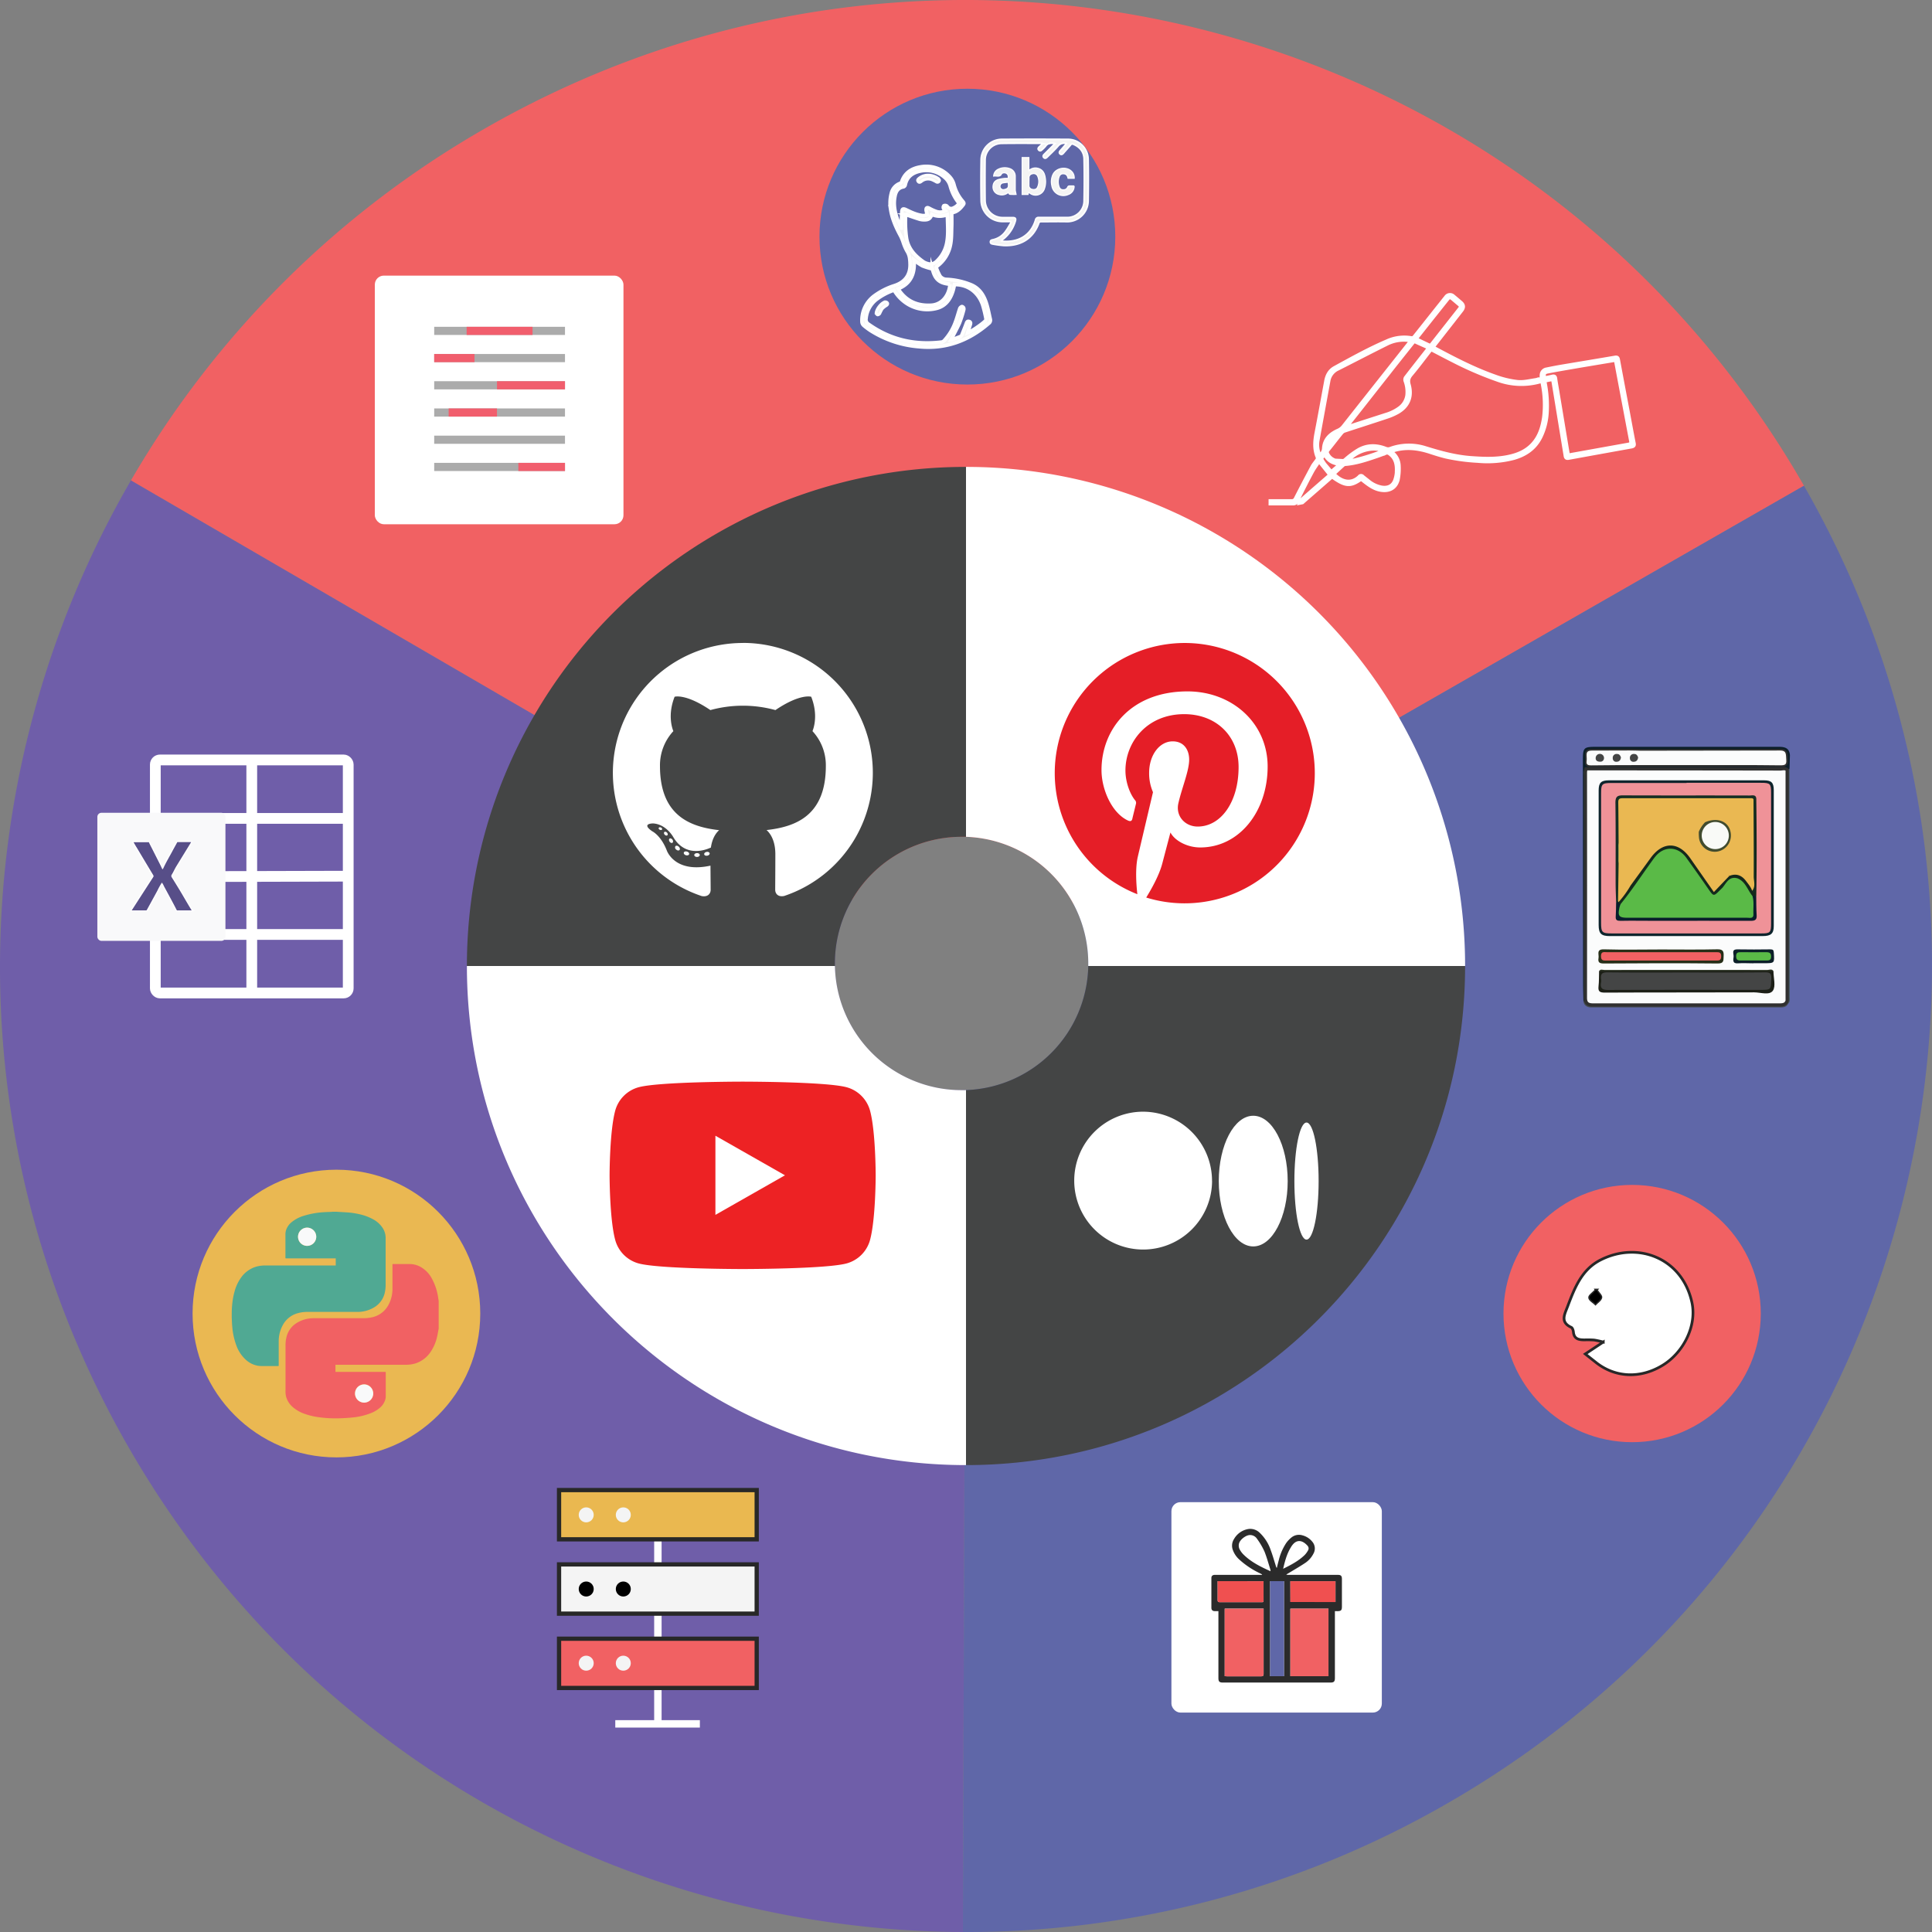 <svg id="Layer_1" data-name="Layer 1" xmlns="http://www.w3.org/2000/svg" viewBox="0 0 1080 1080"><rect x="0" y="0" width="1080" height="1080" fill="#808080" stroke="none"/><defs><style>.cls-1{fill:#6f5ea9;}.cls-2,.cls-20,.cls-21,.cls-8{fill:none;}.cls-14,.cls-15,.cls-16,.cls-17,.cls-18,.cls-2,.cls-4,.cls-8{stroke:#fff;}.cls-10,.cls-11,.cls-14,.cls-15,.cls-16,.cls-17,.cls-18,.cls-2,.cls-20,.cls-21,.cls-22,.cls-28,.cls-34,.cls-4,.cls-8,.cls-9{stroke-miterlimit:10;}.cls-2{stroke-width:6.01px;}.cls-3{fill:#f9f9fa;}.cls-4{fill:#574e88;stroke-width:0.64px;}.cls-5{fill:#eab852;}.cls-11,.cls-6{fill:#f16163;}.cls-7{fill:#50a993;}.cls-8{stroke-width:4.15px;}.cls-9{fill:#eab850;}.cls-10,.cls-11,.cls-22,.cls-9{stroke:#282828;}.cls-10,.cls-11,.cls-9{stroke-width:2.38px;}.cls-10,.cls-12,.cls-14,.cls-15,.cls-16,.cls-17{fill:#f4f4f4;}.cls-13{fill:#5f67a8;}.cls-14{stroke-width:2.03px;}.cls-15{stroke-width:0.89px;}.cls-16{stroke-width:1.51px;}.cls-17{stroke-width:0.59px;}.cls-18,.cls-19,.cls-22,.cls-44{fill:#fff;}.cls-18{stroke-width:1.92px;}.cls-20{stroke:#ababab;}.cls-20,.cls-21{stroke-width:4.56px;}.cls-21{stroke:#f15e6d;}.cls-22{stroke-width:1.51px;}.cls-23{fill:#2b2b2b;}.cls-24{fill:#f05050;}.cls-25{fill:#0b1e29;}.cls-26{fill:#454d54;}.cls-27{fill:#44585c;}.cls-28,.cls-34{fill:#fbfcfc;stroke:#303030;}.cls-28{stroke-width:1.83px;}.cls-29{fill:#0f252d;}.cls-30{fill:#1c1f16;}.cls-31{fill:#272e17;}.cls-32{fill:#0c1f28;}.cls-33{fill:#2d3425;}.cls-34{stroke-width:0.92px;}.cls-35{fill:#444545;}.cls-36{fill:#ef9298;}.cls-37{fill:#5aba47;}.cls-38{fill:#152f24;}.cls-39{fill:#14291c;}.cls-40{fill:#091e2c;}.cls-41{fill:#d5e07a;}.cls-42{fill:#424c2f;}.cls-43{fill:#f9faf7;}.cls-44{fill-rule:evenodd;}.cls-45{fill:#ed2224;}.cls-46{fill:#e51e27;}</style></defs><title>tools_and_resources</title><path class="cls-1" d="M539.78,609.37,539.11,819l-.84,261c-186.41-.77-367.35-98.16-466.71-271.53s-91.92-378.72,1.66-539.95L298.8,399.72,476.29,503a70.58,70.58,0,0,0-9.59,35.62c0,.48,0,.95,0,1.43a70.83,70.83,0,0,0,70.81,69.4C538.28,609.41,539,609.4,539.78,609.37Z"/><rect class="cls-2" x="86.83" y="424.81" width="107.83" height="130.27" rx="2.57"/><line class="cls-2" x1="194.66" y1="489.79" x2="86.83" y2="490.08"/><line class="cls-2" x1="194.66" y1="522.37" x2="86.83" y2="522.37"/><line class="cls-2" x1="140.74" y1="424.8" x2="140.74" y2="555.25"/><line class="cls-2" x1="194.66" y1="457.49" x2="86.83" y2="457.49"/><rect class="cls-3" x="54.42" y="454.35" width="71.6" height="71.6" rx="2.29"/><path class="cls-4" d="M83.41,470.48c.57,1.28,1.24,2.5,1.87,3.75l4.59,9.07c.34.68.64,1.38,1,2.11a2.45,2.45,0,0,0,.16-.24c1.5-3.31,3.39-6.4,5.09-9.6.85-1.59,1.74-3.16,2.59-4.74a.63.63,0,0,1,.62-.42c2.59,0,5.17,0,7.76,0a.25.25,0,0,1,.26.1c-.11.19-.22.41-.35.62l-5.47,8.91-2.73,4.45c-.91,1.49-1.57,3.12-2.52,4.6a1,1,0,0,0,0,1.17c1.13,1.79,2.24,3.59,3.35,5.4,2.68,4.33,5.13,8.78,7.81,13.11.08.12.14.25.22.4a.89.89,0,0,1-.52.07c-2.63,0-5.26,0-7.89,0a.77.77,0,0,1-.83-.49c-2.3-4.53-4.79-9-7.17-13.44a5.3,5.3,0,0,0-.75-1.37,43.27,43.27,0,0,0-2.28,4.18c-1.92,3.53-3.87,7.06-5.79,10.59a.84.84,0,0,1-.87.53c-2.61,0-5.22,0-7.82,0h-.56c-.07-.26.11-.38.2-.53l4.27-6.63,7.7-11.92a.59.59,0,0,0,.07-.73Q80.77,481.7,76.18,474c0-.07-.1-.13-.15-.2-.49-.84-1-1.68-1.46-2.52-.14-.23-.27-.47-.4-.69.1-.17.24-.12.36-.12h8.38A1.21,1.21,0,0,1,83.41,470.48Z"/><circle class="cls-5" cx="188.06" cy="734.28" r="80.41"/><path class="cls-6" d="M245,725.85a31.82,31.82,0,0,0-3.8-11.52,16,16,0,0,0-6.18-6.16,12.4,12.4,0,0,0-6.08-1.56c-3.06,0-6.12,0-9.18,0-.37,0-.37,0-.37.38,0,4.48,0,9,0,13.44a18.71,18.71,0,0,1-2.35,9.22,13.56,13.56,0,0,1-9.31,6.77,21.45,21.45,0,0,1-4.73.47c-9.22,0-18.43,0-27.65,0a17.86,17.86,0,0,0-9.2,2.49,12.7,12.7,0,0,0-6.09,8.45,19,19,0,0,0-.45,4.39q0,12.53,0,25a13.06,13.06,0,0,0,.26,3.3,11.77,11.77,0,0,0,3.65,5.92,20,20,0,0,0,6.7,3.88,38.61,38.61,0,0,0,7,1.77,69.25,69.25,0,0,0,13.42.72c2.06-.08,4.11-.2,6.16-.41a37.83,37.83,0,0,0,10.33-2.37,17.41,17.41,0,0,0,5.31-3.15,9.37,9.37,0,0,0,3-4.78,5.81,5.81,0,0,0,.19-2c0-.13,0-.26,0-.39q0-6.19,0-12.4c0-.41,0-.41-.42-.41H187.52v-4h.3q19.43,0,38.86,0a17.46,17.46,0,0,0,6-.89,16.14,16.14,0,0,0,7.93-6.14,24.47,24.47,0,0,0,3.69-8.45c.36-1.47.58-3,.87-4.45a1.27,1.27,0,0,1,.06-.18V727.33C245.16,726.84,245.08,726.35,245,725.85Zm-41.46,48a5.08,5.08,0,1,1-5.09,5.08A5.1,5.1,0,0,1,203.55,773.87Z"/><path class="cls-7" d="M213.93,686.47a14.71,14.71,0,0,0-5.48-4.94,28.75,28.75,0,0,0-7.79-2.83,41.61,41.61,0,0,0-5.78-.9c-2-.15-3.92-.24-5.88-.36l-.59-.05h-2.6a3.44,3.44,0,0,1-.45.05c-1.51.07-3,.08-4.54.2a46.71,46.71,0,0,0-11,2,19.42,19.42,0,0,0-6.69,3.47,9.64,9.64,0,0,0-3.37,5.06,8.4,8.4,0,0,0-.2,2.18c0,1.39,0,2.79,0,4.18,0,2.82,0,5.65,0,8.47,0,.43,0,.43.43.43h27.69v4l-.37,0q-19.4,0-38.78,0a17.74,17.74,0,0,0-5.48.69,16,16,0,0,0-8.19,5.91,24.21,24.21,0,0,0-3.76,8,38,38,0,0,0-1.15,5.79,53.52,53.52,0,0,0-.4,5.51,5.87,5.87,0,0,1,0,.59v2.43c0,.12,0,.24,0,.36.08,1.56.11,3.12.26,4.67a39.23,39.23,0,0,0,2.53,11.31A19.92,19.92,0,0,0,137.3,760a13.37,13.37,0,0,0,6.8,3.45,12.85,12.85,0,0,0,2.24.17c3,0,5.93,0,8.9,0h.31c.17,0,.26-.06.25-.25a2.09,2.09,0,0,1,0-.25c0-4.45,0-8.91,0-13.36a18.78,18.78,0,0,1,2.08-8.63,13.49,13.49,0,0,1,8.9-7.13,18.7,18.7,0,0,1,4.82-.63c9.42,0,18.83,0,28.24,0a18,18,0,0,0,9.09-2.42,12.74,12.74,0,0,0,6.23-8.63,20,20,0,0,0,.41-4.36q0-12.08,0-24.15c0-.48,0-1,0-1.44A10.25,10.25,0,0,0,213.93,686.47Zm-42.24,10a5.09,5.09,0,1,1,5.09-5.08A5.07,5.07,0,0,1,171.69,696.44Z"/><path class="cls-3" d="M198.46,779a5.09,5.09,0,1,1,5.09,5.08A5.1,5.1,0,0,1,198.46,779Z"/><path class="cls-3" d="M171.69,696.44a5.09,5.09,0,1,1,5.09-5.08A5.07,5.07,0,0,1,171.69,696.44Z"/><line class="cls-8" x1="367.76" y1="841.64" x2="367.76" y2="963.65"/><line class="cls-8" x1="343.95" y1="963.65" x2="391.23" y2="963.65"/><rect class="cls-9" x="312.51" y="832.96" width="110.49" height="27.53"/><rect class="cls-10" x="312.51" y="874.51" width="110.49" height="27.53"/><rect class="cls-11" x="312.51" y="916.05" width="110.49" height="27.53"/><circle class="cls-12" cx="327.7" cy="846.82" r="4.19"/><circle class="cls-12" cx="348.43" cy="846.82" r="4.19"/><circle cx="327.7" cy="888.27" r="4.19"/><circle cx="348.43" cy="888.27" r="4.19"/><circle class="cls-12" cx="327.7" cy="929.73" r="4.19"/><circle class="cls-12" cx="348.43" cy="929.73" r="4.19"/><path class="cls-6" d="M1008.44,271.54,782.09,401.26,600.19,505.52A70.83,70.83,0,0,0,540,467.78c-.82,0-1.64,0-2.47,0A70.82,70.82,0,0,0,476.29,503L298.8,399.72,73.22,268.52A537.42,537.42,0,0,1,271.53,71.57C530.24-76.7,860.17,12.83,1008.44,271.54Z"/><circle class="cls-13" cx="540.77" cy="132.28" r="82.68"/><path class="cls-14" d="M532,118.9c0,2.62.08,5.12,0,7.62-.14,3.48,0,7-.71,10.4a19.32,19.32,0,0,1-7.5,11.9c-.22.16-.49.58-.42.75a28,28,0,0,0,2.12,4.77,4.69,4.69,0,0,0,3.8,1.86,40.54,40.54,0,0,1,13.93,3.16c4.35,2,6.66,5.62,8.08,9.87,1,3,1.54,6.16,2.27,9.25a2.12,2.12,0,0,1-.84,2.25c-11.23,9.76-24.08,14.54-39.07,13.06A59.13,59.13,0,0,1,487,185a37.05,37.05,0,0,1-4.23-3.14,2.89,2.89,0,0,1-.9-1.9A17,17,0,0,1,489,165.2a39,39,0,0,1,11.2-5.58c5.9-2,8.85-6.21,8.53-12.43,0-.82-.08-1.65-.18-2.46a10,10,0,0,0-1.58-4.47,27.81,27.81,0,0,1-2.12-5,28.58,28.58,0,0,0-1.21-3c-2.57-4.72-4.84-9.55-5.7-14.91a21.39,21.39,0,0,1,.33-9.25,7.71,7.71,0,0,1,5-5.62,1.26,1.26,0,0,0,.73-.7c1.69-5.18,5.59-7.66,10.64-8.47a17.58,17.58,0,0,1,16.06,5.34,10.44,10.44,0,0,1,2.65,4.87,22.86,22.86,0,0,0,4.68,8.87c1,1.17,1,1.4,0,2.59C536.45,117,534.6,118.6,532,118.9Zm-.49,71.27c1.71-.64,3.59-1.32,5.45-2.07a1.6,1.6,0,0,0,.71-.82c.86-2.11,1.7-4.22,2.5-6.35.28-.76.55-1.5,1.52-1.22s.94.94.7,1.72c-.49,1.55-1,3.1-1.45,4.67,2.24-.87,8.7-5.28,10.06-6.93a1.34,1.34,0,0,0,.19-1,71.93,71.93,0,0,0-1.87-7.73c-2.53-7.3-8.45-11.48-15.75-11.36-.3,1.22-.52,2.48-.91,3.68-1.54,4.87-4.4,8.62-9.61,9.73a21,21,0,0,1-17.64-3.9,21.8,21.8,0,0,1-5.61-6.42,34.58,34.58,0,0,0-10,5.32A15.17,15.17,0,0,0,484.12,178a3,3,0,0,0,1.36,3.22c12.34,8.77,26.06,11.84,41,10a2.47,2.47,0,0,0,1.3-.75A30.34,30.34,0,0,0,534,180.29c1-2.57,1.67-5.27,2.56-7.88a2.06,2.06,0,0,1,1.1-1c.24-.09.85.34,1,.66a2,2,0,0,1,0,1.31,66.6,66.6,0,0,1-2.34,7.25C534.85,183.85,533.11,187,531.49,190.17Zm-27.74-62.66c.13-3.19.22-6,.37-8.87.09-1.9.69-2.2,2.42-1.35,3,1.48,6.1,2.9,9.5,3.27a7.92,7.92,0,0,0,2.33-.47,17.61,17.61,0,0,1-.54-2,2.55,2.55,0,0,1,0-1.6c.43-.63,1.07-.31,1.69,0a24.73,24.73,0,0,0,3.86,1.75,6.32,6.32,0,0,0,5.14-.43,6,6,0,0,1-1.14-1.42,1.5,1.5,0,0,1,.23-1.36,1.75,1.75,0,0,1,1.39,0c.35.12.58.57.89.84a2.55,2.55,0,0,0,2.6.61,7.66,7.66,0,0,0,3.66-2.82,25.29,25.29,0,0,1-4.88-9.37A9.62,9.62,0,0,0,528,99.1a15.4,15.4,0,0,0-13-3.58c-4.52.8-8,3-9,7.89a1.44,1.44,0,0,1-.91,1c-3,.5-4.29,2.53-4.8,5.23C499,115.92,501,121.63,503.75,127.51Zm2.56-7.57a3.68,3.68,0,0,0-.11.59,63.43,63.43,0,0,0,.51,12.54c1,6.08,4.81,10,9.57,13.36a7.7,7.7,0,0,0,1.94.86,4.9,4.9,0,0,0,5.29-1.15,18.84,18.84,0,0,0,5.58-9.68c1-4.49.69-9.09.57-13.65,0-.92-.11-1.83-.17-2.86a10.55,10.55,0,0,1-8.6-.1c-.82,2.25-1.81,3-4.07,3a9.59,9.59,0,0,1-2.78-.33C511.48,121.73,509,120.82,506.31,119.94Zm24.77,38.94c-2.52-.28-4.92-.72-6.82-2.45s-2.53-4.17-3.13-6.14a37.75,37.75,0,0,1-5.54-1.72,37.2,37.2,0,0,1-4.7-3.24c.67,7.35-1.58,13.15-8.87,16.11.22.36.31.53.42.68,4.42,6.42,10.59,9,18.27,8.51C526.5,170.22,530.55,165.31,531.08,158.88Z"/><path class="cls-15" d="M564.93,123.85h-4.26A11.94,11.94,0,0,1,548.45,112c-.13-7.49-.12-15,0-22.48a11.6,11.6,0,0,1,11.82-11.62q18.27-.12,36.54,0a11.26,11.26,0,0,1,11.47,11.27c.14,7.75.12,15.51,0,23.26a11.72,11.72,0,0,1-11.84,11.49c-4.8-.11-9.6,0-14.39,0-.65,0-1.07.07-1.35.82-3.2,8.86-10.39,13-19.85,12.5a59.1,59.1,0,0,1-5.89-.81c-.68-.11-1.35-.36-1.32-1.25s.69-1,1.4-1.17a11.6,11.6,0,0,0,7.3-5c1.09-1.49,1.94-3.15,2.9-4.73Zm-5.57,10.89c9.72,1.21,16.95-3.1,19.54-11.86a1.58,1.58,0,0,1,1.78-1.29c5.29,0,10.57,0,15.85,0a9.36,9.36,0,0,0,9.48-9c.15-7.9.18-15.81,0-23.71-.1-3.92-2.32-6.7-6-8.23a1.14,1.14,0,0,0-1.53.39c-1.29,1.56-2.66,3-4,4.58-.55.63-1.18,1.06-1.9.41s-.32-1.33.22-1.94c1-1.06,1.88-2.14,2.81-3.22a7,7,0,0,0,.47-.64,4.38,4.38,0,0,0-4.73,1.55c-1.9,2.16-4,4.11-6.08,6.15-.55.54-1.17.77-1.77.17s-.4-1.22.15-1.76q1.92-1.91,3.82-3.82l2.26-2.28c-2.14-.32-4-.37-5.27,1.51a17.61,17.61,0,0,1-2,2c-.55.56-1.17.76-1.77.18s-.4-1.24.16-1.77,1.25-1.14,2.1-1.91a8.94,8.94,0,0,0-.9-.14c-7.46,0-14.91-.07-22.37.06a9.33,9.33,0,0,0-9,9.14q-.13,11.41,0,22.82a9.76,9.76,0,0,0,9.73,9.5c1.91,0,3.82,0,5.73,0,1.43,0,1.86.54,1.46,1.88a19,19,0,0,1-.87,2.43A19.94,19.94,0,0,1,559.36,134.74Z"/><path class="cls-16" d="M489.7,175.27c.06-2.54,3-6.14,5.13-6.57a1.54,1.54,0,0,1,1.28.58c.36.55.07,1.09-.51,1.5a11.29,11.29,0,0,0-2.43,1.93,23.67,23.67,0,0,0-1.31,2.56,1.7,1.7,0,0,1-1.26.79C490.22,176,489.88,175.44,489.7,175.27Z"/><path class="cls-16" d="M525.21,100.66a1.18,1.18,0,0,1-1.83,1.08,18.92,18.92,0,0,0-2.29-1.16,5.91,5.91,0,0,0-6,.88c-.66.52-1.34.84-1.93,0s0-1.37.61-1.87c3.41-2.65,7.79-2,10.87.25A2.83,2.83,0,0,1,525.21,100.66Z"/><path class="cls-17" d="M571.38,88.07h3.77v7.28a5.3,5.3,0,0,1,4.94-1.3c2.8.68,3.86,2.79,4.22,5.35a12,12,0,0,1-.47,6.1,5.17,5.17,0,0,1-8.49,2.17,2.79,2.79,0,0,0-.34-.2l-.32,1.24h-3.31Zm3.8,13.37v2a2.13,2.13,0,0,0,1.61,2.35c1.33.4,2.63.08,3.14-1a7.5,7.5,0,0,0,0-6.6,2.49,2.49,0,0,0-3-1,2.11,2.11,0,0,0-1.7,2.39Z"/><path class="cls-17" d="M555.46,98.44a4.4,4.4,0,0,1,2.63-3.86,8.12,8.12,0,0,1,6.23-.38,4.48,4.48,0,0,1,3.22,4.4c0,1.5,0,3,0,4.5,0,.94,0,1.88,0,2.81s.29,1.76.46,2.77a32.86,32.86,0,0,1-3.44-.05c-.33,0-.6-.59-1-1a5.4,5.4,0,0,1-5.11,1.09,4.23,4.23,0,0,1-3.34-3.77c-.12-2.28.78-3.85,2.87-4.55a18.73,18.73,0,0,1,3.51-.65,17.61,17.61,0,0,1,2.06,0c.16-1.11.11-2.07-.77-2.72a2.43,2.43,0,0,0-2.56-.15c-.11,0-.24.1-.28.19C559,99.26,557.11,98.11,555.46,98.44Zm8.11,3.47a23.47,23.47,0,0,0-3.1.37,2,2,0,0,0-1.39,2.46,1.89,1.89,0,0,0,2.34,1.22C563.56,105.47,564,104.81,563.57,101.91Z"/><path class="cls-17" d="M600.49,99.67h-3.43c-.08-.28-.17-.6-.28-.9a2.31,2.31,0,0,0-2.21-1.61,2.23,2.23,0,0,0-2.39,1.33,8.22,8.22,0,0,0,0,6.24,2.24,2.24,0,0,0,2.38,1.34,2.38,2.38,0,0,0,2.29-1.51,1.08,1.08,0,0,1,.71-.62c1-.07,1.93,0,2.89,0a4.87,4.87,0,0,1-3.38,4.83,6.52,6.52,0,0,1-9.1-5,9.54,9.54,0,0,1,.75-6.45c2-3.7,7.72-4.42,10.51-1.32A5,5,0,0,1,600.49,99.67Z"/><path class="cls-18" d="M913.42,247.81c-1.12-5.68-2.15-11.38-3.22-17.07-1.86-9.9-3.75-19.8-5.58-29.71-.22-1.16-.67-1.45-1.84-1.25-10.06,1.72-20.13,3.37-30.2,5.07-2.7.46-5.4,1-8.08,1.54a3.36,3.36,0,0,0-2.82,3c-.11.75.11,1.74-.29,2.19s-1.42.41-2.17.58a6.45,6.45,0,0,1-.63.16c-3.42.48-6.79,1.42-10.32,1.06a54.42,54.42,0,0,1-12.6-3.05c-11.78-4.15-22.82-9.9-33.79-15.78a5.93,5.93,0,0,1-.76-.58l3.69-4.72q6.11-7.82,12.21-15.63c1.42-1.82,1.25-3.19-.51-4.68-1.34-1.13-2.67-2.28-4-3.37a2.78,2.78,0,0,0-4.29.47c-.93,1.12-1.82,2.27-2.73,3.42-5,6.25-9.91,12.52-14.9,18.75a1.84,1.84,0,0,1-1.42.71,23.28,23.28,0,0,0-13.85,1.73c-10.07,4.31-19.64,9.64-29.24,14.89-2.94,1.62-4.31,4.31-4.9,7.49-1.79,9.7-3.54,19.41-5.41,29.09-.89,4.64-1.21,9.18.74,13.65a1.57,1.57,0,0,1-.27,1.23c-.86,1.29-1.93,2.44-2.66,3.79q-4.75,8.83-9.31,17.77A2.24,2.24,0,0,1,721.9,280H710.1v1.57h12.59a2.46,2.46,0,0,0,2.56-1.59c2.65-5.39,5.35-10.75,8.17-16,1.12-2.12,2.59-4.06,3.94-6.13,2.13,2.68,4.07,5.1,6.19,7.74a2.66,2.66,0,0,0-.56.28c-5.31,4.62-10.62,9.23-15.89,13.89-.36.32-.41,1-.6,1.48.52-.1,1-.19,1.55-.3.11,0,.19-.17.29-.25l16.27-14.21c7.37,5.33,10.3,5.58,16.27,1.3l1.85,1.46c2.58,2,5.22,3.91,8.53,4.61,5.21,1.11,9.13-1,10.27-5.94a31.09,31.09,0,0,0,.48-7.9,9.71,9.71,0,0,0-4-7.24,2.77,2.77,0,0,1-.31-.36c.12-.1.17-.17.25-.2s.32-.11.48-.17c7.18-2.38,14.21-1.53,21.22.8,2.85.94,5.72,1.83,8.63,2.54a109.16,109.16,0,0,0,17.83,2.39,58.58,58.58,0,0,0,19.92-1.57c6.84-1.89,12.28-5.63,15.41-12.24a35.69,35.69,0,0,0,3.37-13.53,65.35,65.35,0,0,0-1.16-16.51c-.07-.34.19-1,.42-1.09,1.26-.34,2.55-.54,3.87-.79.15.69.27,1.14.35,1.6q3.38,20.57,6.74,41.14c.18,1.15.62,1.53,1.79,1.32q17.65-3.22,35.32-6.39C913.3,249.44,913.66,249,913.42,247.81ZM800.49,178.16,809,167.48c1.2-1.51,1.61-1.53,3.12-.26,1.18,1,2.35,2,3.55,3a1.46,1.46,0,0,1,.25,2.33q-7.85,10-15.71,20A1.3,1.3,0,0,1,799,193c-2.45-1.12-4.86-2.31-7.45-3.56ZM789.65,191.8a1.38,1.38,0,0,1,1.94-.56c2.29,1.06,4.6,2.06,7,3.14a8.73,8.73,0,0,1-.54.92c-4.13,5.26-8.28,10.51-12.35,15.81a2.35,2.35,0,0,0-.16,1.85,17.73,17.73,0,0,1,1,8.07,10.66,10.66,0,0,1-4.23,7,24.85,24.85,0,0,1-7.83,3.8l-21,6.77-.58.17-.15-.24c2.47-3.12,4.95-6.24,7.41-9.37,5.39-6.84,10.75-13.69,16.15-20.51C780.72,203,785.21,197.42,789.65,191.8Zm-53,54.53c2-11.14,4.06-22.26,6.09-33.4a8.94,8.94,0,0,1,5.09-6.68c9.14-4.62,18.23-9.36,27.41-13.92a21.05,21.05,0,0,1,11.62-2.18c.53,0,1.06.18,1.86.33l-7.29,9.23q-15.3,19.32-30.57,38.66a7.27,7.27,0,0,1-2.88,2.22c-4.34,1.94-7.67,4.92-8,10-.11,1.83-1,2.85-2.11,4.14A13.78,13.78,0,0,1,736.65,246.33ZM747.18,243l-5.39,6.85C742.27,246.55,744.35,244.47,747.18,243Zm-3,20.74c-1-1.2-2.32-2.74-3.62-4.3-.22-.26-.38-.56-.58-.84-1.6-2.28-1.58-2.44.66-4.43,1.61,3.41,4.53,4.86,8.43,5.37Zm36.54-.38a17.79,17.79,0,0,1-.89,4.9c-1.15,3.34-3.84,4.72-7.44,4.15a16.31,16.31,0,0,1-7.56-3.63c-1-.8-2-1.56-3-2.38a1.24,1.24,0,0,0-2,.06c-4.29,4.15-9.65,3.28-14.24-1.57,1.82-1.68,3.57-3.32,5.35-4.92a1.83,1.83,0,0,1,1-.43c6-.47,11.73-2.36,17.41-4.31,1.74-.6,3.48-1.22,5.19-1.91a2,2,0,0,1,2.13.28C780.07,256,780.84,259.52,780.68,263.35Zm-27.06-5.64c4.12-5.62,13.75-8.45,19.6-5.76C770.78,253.42,756.9,257.88,753.62,257.71ZM863,233.32c-.86,5.77-2.57,11.23-6.82,15.51-3.89,3.9-8.83,5.67-14.1,6.64-6.6,1.22-13.24.91-19.89.43-8.8-.65-17.2-3-25.57-5.59a30.44,30.44,0,0,0-19.48.48,3.47,3.47,0,0,1-2.59-.09c-5.43-2.09-10.78-2-15.8,1.15a50.19,50.19,0,0,0-6.49,4.84,4.33,4.33,0,0,1-4.05,1.16c-2.58-.5-4.7-1.57-6-4a1.82,1.82,0,0,1,.19-2.31c2.58-3.15,5-6.4,7.61-9.57a3.67,3.67,0,0,1,1.65-1.11c7.86-2.59,15.75-5.09,23.6-7.72a34.18,34.18,0,0,0,6.23-2.72c5.76-3.36,8-8.75,6.14-15.39-.71-2.49-.13-4,1.38-5.76,3.47-4.15,6.71-8.47,10-12.72l1-1.2c4.23,2.2,8.32,4.37,12.45,6.45A195.72,195.72,0,0,0,838,212.72a38.49,38.49,0,0,0,22.41.77c1.57-.4,1.58-.38,1.86,1.26A58.48,58.48,0,0,1,863,233.32Zm47.33,15.09c-11.14,2-22.27,4-33.64,6.05-.15-.82-.31-1.59-.44-2.36q-2.82-17-5.65-34c-.36-2.16-.76-4.3-1.06-6.47-.16-1.19-.69-1.52-1.83-1.23-1.36.35-2.75.59-4.19.9-.74-2.1-.36-3.07,1.54-3.44,5.05-1,10.11-1.86,15.18-2.73,7.06-1.21,14.12-2.37,21.18-3.55,1.66-.28,1.72-.25,2,1.35q4.1,21.81,8.23,43.6C911.87,247.8,911.58,248.18,910.29,248.41Z"/><rect class="cls-19" x="209.53" y="154.07" width="138.99" height="138.99" rx="5.03"/><line class="cls-20" x1="242.72" y1="184.96" x2="315.83" y2="184.96"/><line class="cls-20" x1="242.72" y1="200.17" x2="315.83" y2="200.17"/><line class="cls-21" x1="242.72" y1="200.17" x2="265.25" y2="200.17"/><line class="cls-20" x1="242.72" y1="215.38" x2="315.83" y2="215.38"/><line class="cls-20" x1="242.72" y1="230.6" x2="315.83" y2="230.6"/><line class="cls-20" x1="242.72" y1="245.81" x2="315.83" y2="245.81"/><line class="cls-20" x1="242.72" y1="261.02" x2="315.83" y2="261.02"/><line class="cls-21" x1="297.7" y1="184.96" x2="260.85" y2="184.96"/><line class="cls-21" x1="277.82" y1="215.38" x2="315.83" y2="215.38"/><line class="cls-21" x1="250.8" y1="230.6" x2="277.82" y2="230.6"/><line class="cls-21" x1="289.76" y1="261.02" x2="315.83" y2="261.02"/><path class="cls-13" d="M808.46,1008.45A537.5,537.5,0,0,1,538.27,1080l.84-261,.67-209.62H540A70.84,70.84,0,0,0,608.35,540c0-.48,0-1,0-1.43a70.51,70.51,0,0,0-8.18-33.06l181.9-104.26,226.35-129.72C1156.71,530.26,1067.17,860.18,808.46,1008.45Z"/><circle class="cls-6" cx="912.37" cy="734.28" r="71.91"/><path d="M886.17,756.88c2.24,1.78,3.92,3.09,5.58,4.44,10.82,8.83,25.1,9.65,37.79,1.84,11.41-7,19.1-21.87,16.26-35-5.38-24.9-30.26-34.42-51.11-23.79-10.64,5.42-14.53,15.83-18.44,26.11-1.63,4.29-4.22,8.66,2.11,11.56.66.31,1.1,1.68,1.19,2.61.39,4,3.19,4.38,6.3,4.38a52.17,52.17,0,0,1,5.31.09,49.89,49.89,0,0,1,5.08,1.12Z"/><path class="cls-22" d="M886.17,756.88l10.07-6.67a49.89,49.89,0,0,0-5.08-1.12,52.17,52.17,0,0,0-5.31-.09c-3.11,0-5.91-.36-6.3-4.38-.09-.93-.53-2.3-1.19-2.61-6.33-2.9-3.74-7.27-2.11-11.56,3.91-10.28,7.8-20.69,18.44-26.11,20.85-10.63,45.73-1.11,51.11,23.79,2.84,13.16-4.85,28-16.26,35-12.69,7.81-27,7-37.79-1.84C890.09,760,888.41,758.66,886.17,756.88Zm6.13-35.76c-1.79,2-3.81,3.23-3.69,4.28.13,1.24,2.09,2.29,3.27,3.42,1.07-1.13,2.68-2.13,3-3.46C895.16,724.48,893.61,723.12,892.3,721.12Z"/><path d="M892.3,721.12c1.31,2,2.86,3.36,2.62,4.24-.36,1.33-2,2.33-3,3.46-1.18-1.13-3.14-2.18-3.27-3.42C888.49,724.35,890.51,723.08,892.3,721.12Z"/><rect class="cls-19" x="654.83" y="839.72" width="117.62" height="117.62" rx="5.03"/><path class="cls-23" d="M746.22,900.63V938c0,2-.55,2.56-2.55,2.56h-60c-2,0-2.57-.54-2.57-2.53V900.63c-.75,0-1.36,0-2,0-1.23,0-1.92-.61-1.93-1.84q0-8.31,0-16.64c0-1.25.72-1.8,2.07-1.8h26.18l.1-.21c-.36-.2-.71-.43-1.08-.61a46.32,46.32,0,0,1-11.59-7.67,13.25,13.25,0,0,1-3.69-5.42,6.83,6.83,0,0,1,.68-6.14,11.37,11.37,0,0,1,8.15-5.6,7.59,7.59,0,0,1,6.26,2.19,23.92,23.92,0,0,1,6.13,9.75c1.06,2.82,1.87,5.74,2.79,8.61a3.13,3.13,0,0,0,.57,1.27c.36-1.44.69-2.88,1.09-4.31a30.46,30.46,0,0,1,4.24-9.76,16.05,16.05,0,0,1,2.87-3,6.68,6.68,0,0,1,6.16-1.18,10.33,10.33,0,0,1,5.47,3.54,5.8,5.8,0,0,1,.68,6.64,13.64,13.64,0,0,1-4.75,5.32c-3,2-6.13,3.78-9.2,5.65a5.07,5.07,0,0,0-1.29.89c.4,0,.8.05,1.2.05h27.58c1.81,0,2.35.53,2.35,2.35,0,5.12,0,10.24,0,15.36,0,2.1-.48,2.57-2.61,2.58ZM684.62,937c.5,0,1,.06,1.41.06,6.28,0,12.56,0,18.84,0,1.14,0,1.5-.25,1.5-1.46,0-11.71,0-23.42,0-35.12v-1.25H684.62Zm58,0V899.26h-21.3V937ZM710,883.86V937h7.77V883.86Zm-3.63,0H680.67c0,3.58,0,7.07,0,10.55,0,1,.37,1.22,1.28,1.21,4.19,0,8.38,0,12.57,0h10.82c.51,0,1,.07,1-.72C706.33,891.28,706.33,887.64,706.33,883.9Zm15,11.65h25.19V883.89H721.32Zm-11.13-17.24a5.68,5.68,0,0,0-.1-.9c-1.08-3.38-2-6.86-3.32-10.12a39.58,39.58,0,0,0-4.15-7.06,4.61,4.61,0,0,0-4.08-2.09c-2.26.11-5.52,2.64-6,4.84a4.61,4.61,0,0,0,.25,2.89,11.76,11.76,0,0,0,2.45,3.33C699.48,873.25,704.68,875.83,710.19,878.31Zm7.09-1.33c4.46-2.21,8.61-4.38,12-7.69a11.76,11.76,0,0,0,1.84-2.51,2.15,2.15,0,0,0-.21-2.61c-2.39-2.74-5.7-4.13-8.56-.37-.23.31-.47.62-.67,1C719.42,868.42,718.31,872.51,717.28,877Z"/><path class="cls-6" d="M684.62,937V899.27h21.72v1.25c0,11.7,0,23.41,0,35.12,0,1.21-.36,1.47-1.5,1.46-6.28-.05-12.56,0-18.84,0C685.57,937.07,685.12,937,684.62,937Z"/><path class="cls-6" d="M742.63,937h-21.3V899.26h21.3Z"/><path class="cls-13" d="M710,883.86h7.77V937H710Z"/><path class="cls-24" d="M706.33,883.9c0,3.74,0,7.38,0,11,0,.79-.52.72-1,.72H694.49c-4.19,0-8.38,0-12.57,0-.91,0-1.29-.19-1.28-1.21.06-3.48,0-7,0-10.55Z"/><path class="cls-24" d="M721.32,895.55V883.89h25.19v11.66Z"/><path class="cls-25" d="M1000.58,422.15l-.23,7.48A2.23,2.23,0,0,1,998,431q-52.07,0-104.14,0c-2,0-4-.36-5.86.7-1.55,1.52-1.16,3.47-1.16,5.31q0,58.74-.07,117.47c0,1.9,1,4.34-1.62,5.56-.07-3.37-.18-6.74-.19-10.1q-.06-62.76-.11-125.53c0-6.3.62-6.92,6.82-6.92q51.33,0,102.67,0C997.81,417.45,1000.29,418.22,1000.58,422.15Z"/><path class="cls-26" d="M885.17,560c.79-1.4.4-2.93.4-4.4q0-60.75.06-121.51c0-1.47-.87-3.29,1-4.38,1.65,2.08,1.15,4.54,1.15,6.87q0,57.72,0,115.45c0,8.79-.46,8.2,8.11,8.21q47.22,0,94.46,0c2.74,0,5.51.18,8.1-1,1.42-.18,1.79.4,1.23,1.67-1.2,2.64-3.61,2.25-5.81,2.25q-39.87,0-79.74,0-12.72,0-25.45,0C886.93,562.86,885.52,562,885.17,560Z"/><path class="cls-27" d="M999.74,560.93l-.67-1.57c-1.54-1.3-1.41-3.13-1.41-4.84q-.07-59.65,0-119.3c0-1.71-.13-3.54,1.39-4.85l1.3-.74.12,103.78c0,7.87,0,15.74,0,23.6C1000.44,558.33,1000.88,559.79,999.74,560.93Z"/><path class="cls-28" d="M999.05,430.37q0,64.5,0,129c-.6,2.12-2.22,2.42-4.1,2.42q-52.29,0-104.56,0c-2.81,0-4.15-1-4.15-3.92q.06-63.15,0-126.3a9.84,9.84,0,0,1,.35-1.83q54.26,0,108.5.1C996.45,429.85,997.89,429.21,999.05,430.37Z"/><path class="cls-29" d="M942.35,523.28H900c-4.91,0-6.33-1.37-6.34-6.14q0-37.65,0-75.3c0-4.23,1.34-5.62,5.62-5.63q43.46,0,86.91,0c4.07,0,5.35,1.35,5.36,5.43q0,38,0,76.05c0,4.16-1.58,5.57-6.1,5.57q-21.54,0-43.08,0Z"/><path class="cls-30" d="M991.37,542.86c0,3.73,1.42,8.42-.32,10.93-1.91,2.76-6.92.93-10.54.94-27.82.11-55.64,0-83.46.14-2.82,0-3.78-.66-3.46-3.51s.22-5.69.31-8.54c1.06-.56,2.2-.32,3.31-.32h90.87C989.18,542.51,990.33,542.22,991.37,542.86Z"/><path class="cls-31" d="M928.53,530.76c10.47,0,21,.16,31.41-.09,3.24-.07,3.72,1.14,3.58,3.85-.13,2.33.29,4.12-3.35,4.08-21.19-.22-42.39-.15-63.58,0-2.5,0-3.42-.61-3-3.07.38-2-1.49-5,3.13-4.84C907.33,531,917.94,530.76,928.53,530.76Z"/><path class="cls-32" d="M980.18,538.5c-2.87,0-5.75-.2-8.6,0-3.23.28-2.7-1.89-2.5-3.61s-1.47-4.27,2.26-4.19c6.1.13,12.21.07,18.32,0,1.45,0,1.82.42,1.91,1.87.41,5.87.48,5.87-5.41,5.87h-6Z"/><path class="cls-33" d="M991.37,542.86l-97.47,0c.76-1.32,2-.65,3-.65q45.55-.07,91.12,0C989.14,542.16,990.52,541.42,991.37,542.86Z"/><path class="cls-34" d="M999,424.84c-.27-2.71.43-5.77-3.87-5.76q-38.91.09-77.84.11c-2.11-.05-4.22-.14-6.33-.14-7.09,0-14.18,0-21.26.06-4.6.07-2.84,3.7-3.21,6.1-.4,2.56.88,3.13,3.2,3.09,9-.14,17.9-.12,26.85-.16l54,0h0c8.23,0,16.47,0,24.7.13C997.68,428.28,999.26,427.94,999,424.84Z"/><path class="cls-35" d="M906.12,423.4c-.18,1.55-1,2.4-2.42,2.43a1.89,1.89,0,0,1-2.15-2,2.1,2.1,0,0,1,2.29-2.35C905.21,421.43,905.76,422.34,906.12,423.4Z"/><path class="cls-35" d="M915.71,423.4c-.17,1.55-1,2.4-2.41,2.43a1.9,1.9,0,0,1-2.16-2,2.11,2.11,0,0,1,2.29-2.35C914.8,421.43,915.36,422.34,915.71,423.4Z"/><path class="cls-35" d="M894.29,421.43a2.29,2.29,0,0,1,2.36,2.3,2,2,0,0,1-2.14,2.06c-1.29,0-2.53-.4-2.52-2A2.33,2.33,0,0,1,894.29,421.43Z"/><path class="cls-36" d="M942.8,437.6h41.59c5.13,0,5.65.49,5.65,5.47q0,36.53,0,73.05c0,5.2-.46,5.67-5.48,5.67l-83.54,0c-5.44,0-6-.52-6-6q0-36.15,0-72.3c0-5.24.53-5.78,5.77-5.79q21,0,42,0Z"/><path class="cls-37" d="M979.88,536.93c-2.24,0-4.48-.06-6.72,0-1.85.08-2.68-.49-2.65-2.53s1.21-2.12,2.68-2.12c4.73,0,9.46.07,14.18,0,1.87,0,2.71.53,2.68,2.54s-1.22,2.12-2.7,2.11C984.86,536.91,982.37,536.93,979.88,536.93Z"/><path class="cls-38" d="M903.42,504.48c-.1-3.6-.27-7.21-.28-10.82,0-15,.09-29.94-.11-44.91,0-3.43,1.07-4.15,4.25-4.14,23.58.11,47.16,0,70.74.08,1.52,0,3.81-.77,3.77,2.18-.87,1.26-.42,2.67-.43,4,0,15.24,0,30.48,0,45.71,0,.95.47,2.2-.6,2.73-.7.34-1.3-.45-1.61-1.19q.06-22.58,0-45.14c0-1.61.21-3.25-.6-4.75-.92-1.15-2.22-1-3.45-1-21.79,0-43.59,0-65.39-.06-3.06,0-4.22,1.05-4.14,4.14.14,6.47,0,12.95.05,19.42q0,6,0,12.09c0,5.53-.14,11.06.16,16.58a9.52,9.52,0,0,1-.58,4A1.8,1.8,0,0,1,903.42,504.48Z"/><path class="cls-39" d="M979.47,497.94c.42.49.92,1.58,1.42.24a8.81,8.81,0,0,0,.1-3c0-14.71,0-29.41,0-44.11,0-1.43-.55-3,.78-4.24.25,18,.31,36,0,54a2,2,0,0,1-2,.51c-2-1-2.78-3.11-4-4.81a13,13,0,0,0-4.79-4.59c-2.34-1.19-3.57.8-5.07,1.85-1.11.77-1.58,2.15-2.49,3.14-5.52,5.64-5.59,5.61-10-.82-3.81-5.55-7.91-10.9-11.86-16.35s-10-5.92-14.69-.84c-5.13,5.62-9,12.2-13.49,18.35-2.19,3-4.28,6.12-7.29,8.43a1.37,1.37,0,0,1-1.77-.84c1.51-3.88,4.42-6.87,6.5-10.39,4.31-5.65,8.09-11.69,12.52-17.23,5.8-7.25,13.48-7.52,19.92-1a32.62,32.62,0,0,1,3.1,3.73c3.31,4.68,6.71,9.3,9.81,14.11,1.67,2.59,2.82,2.46,4.76.37s3.27-4.46,5.88-5.67C972.76,486.86,978.79,491.16,979.47,497.94Z"/><path class="cls-40" d="M904.68,504.34c.1.73.61,1,1.25,1.06,1.71,6.2,1.71,6.2,8.59,6.2h58.76c5.56,0,5.62-.13,5.68-5.64,0-1.71-.42-3.51.68-5.08h2.1c.06,3.48,0,7,.23,10.44.2,2.56-.51,3.45-3.22,3.43-17.69-.07-35.39,0-53.08,0-6.61,0-13.21-.13-19.82,0-1.86,0-2.8-.33-2.65-2.42.18-2.6.16-5.22.22-7.83l1.08-.66.3.19Z"/><path class="cls-35" d="M986.64,543.54c-14.73.15-29.46.07-44.2.07s-29.21.09-43.82-.08c-3,0-4,.88-3.61,3.75a5.86,5.86,0,0,1,0,1.87c-.71,3.6,1,4.26,4.28,4.24,28.22-.11,56.43-.06,84.65-.06,6.21,0,6,0,6.22-6.33C990.24,544.16,989.41,543.51,986.64,543.54Z"/><path class="cls-6" d="M959.14,532.27c-10.22.06-20.45,0-30.67,0H898.18c-1.55,0-3.22-.52-3.22,2.21,0,2.44,1.15,2.49,3,2.48q30.66-.06,61.33,0c1.65,0,2.8,0,2.86-2.26C962.19,532.29,961,532.26,959.14,532.27Z"/><path class="cls-41" d="M904.81,471a32.51,32.51,0,0,1,0,11.76Z"/><path class="cls-5" d="M980.33,489.91c.07-14.34-.05-28.68-.11-43-.17-.57-.61-.7-1.14-.7q-36.09,0-72.17,0c-1.85,0-2.32.68-2.29,2.41.12,7.47.13,14.95.19,22.43q.2,5.88,0,11.76-.16,10.53-.31,21.06a.42.42,0,0,1,.18.52,54,54,0,0,0,6.84-9.4h0q5.61-7.69,11.21-15.39c6.75-9.33,15.6-9.25,22.16.18,4.34,6.25,8.7,12.47,13.18,18.88l8.61-9a1,1,0,0,1-.38-.71c.1.2.22.42.38.71,3.85-1.57,6.92-.41,9.31,2.78,1.31,1.75,2.79,3.41,3.48,5.55C981.52,495.46,980.32,492.57,980.33,489.91Z"/><path class="cls-37" d="M979.64,500.88c-2.75-3.34-3.86-8.06-8.38-9.89-4.76-1.34-6.17,2.64-8.43,5.29h0l-1.33,1.3c-3.6,3.6-3.57,3.59-6.59-.73-4-5.8-8.11-11.61-12.26-17.36-3.84-5.31-9.8-6.55-14.69-3.14-2.08,1.45-3.46,3.54-4.92,5.56-5.67,7.86-11,16-17.11,23.49a14.54,14.54,0,0,0-.61,1.75c-1.09,5-.36,5.89,4.78,5.88l30.3,0c12.1,0,24.2,0,36.29,0,1.47,0,3.59.64,3.47-2C980,507.56,980.61,504.18,979.64,500.88Z"/><path class="cls-5" d="M953.11,459.67a6.16,6.16,0,0,1,6.94-2.89c8.3,1.8,9.9,9.35,7.35,16.08-1.46,3.86-8.37,5.6-12.81,3.55-5.56-2.58-7.25-6.5-5-11.48,1.16,1.16,1,2.78,1.4,4.18,1.3,4.05,5.4,6.68,9.17,5.71,4.32-1.11,7.16-5.64,6.09-9.69a8.24,8.24,0,0,0-9.6-5.67C955.51,459.71,954.36,460.44,953.11,459.67Z"/><path class="cls-42" d="M953.11,459.67c7-3.05,13.33-.5,14.35,5.79A9.13,9.13,0,0,1,960.17,476a8.89,8.89,0,0,1-10.38-7.32,26.68,26.68,0,0,1-.16-3.7A17.34,17.34,0,0,1,953.11,459.67Z"/><path class="cls-43" d="M958.54,474.65a7.58,7.58,0,0,1,.08-15.15,7.58,7.58,0,1,1-.08,15.15Z"/><path class="cls-35" d="M540,261V467.78c-.82,0-1.64,0-2.47,0a70.8,70.8,0,0,0-70.83,70.84c0,.48,0,.95,0,1.43H261A278.88,278.88,0,0,1,540,261Z"/><path class="cls-19" d="M608.35,540c0-.48,0-1,0-1.43A70.82,70.82,0,0,0,540,467.78V261A278.85,278.85,0,0,1,819,540Z"/><path class="cls-19" d="M540,609.37V819h-.89C385.44,818.51,261,693.79,261,540H466.72a70.83,70.83,0,0,0,70.81,69.4c.75,0,1.5,0,2.25,0Z"/><path class="cls-35" d="M819,540c0,154.08-124.9,279-279,279V609.37A70.84,70.84,0,0,0,608.35,540Z"/><path class="cls-44" d="M415.21,359.43a72.6,72.6,0,0,0-22.95,141.48c3.63.67,5-1.57,5-3.49,0-1.73-.06-7.45-.1-13.52-20.19,4.4-24.45-8.56-24.45-8.56-3.31-8.39-8.06-10.62-8.06-10.62-6.59-4.51.49-4.42.49-4.42,7.29.51,11.13,7.48,11.13,7.48,6.48,11.1,17,7.89,21.13,6,.65-4.69,2.53-7.9,4.61-9.71-16.13-1.83-33.08-8.06-33.08-35.88a28.1,28.1,0,0,1,7.48-19.48c-.75-1.83-3.24-9.22.7-19.22,0,0,6.1-1.95,20,7.45a68.68,68.68,0,0,1,36.36,0c13.86-9.4,20-7.45,20-7.45,3.95,10,1.46,17.39.71,19.22a28,28,0,0,1,7.47,19.48c0,27.89-17,34-33.15,35.82,2.6,2.26,4.92,6.67,4.92,13.45,0,9.71-.08,17.53-.08,19.92,0,1.93,1.31,4.2,5,3.48a72.61,72.61,0,0,0-23-141.47Z"/><path class="cls-19" d="M370.11,463.66c-.16.36-.72.47-1.24.22s-.82-.73-.65-1.09.72-.47,1.25-.22.82.73.64,1.09Zm-.89-.66"/><path class="cls-19" d="M373.05,466.94c-.34.32-1,.17-1.48-.33s-.56-1.19-.21-1.51,1-.17,1.49.33.57,1.19.2,1.51Zm-.69-.74"/><path class="cls-19" d="M375.92,471.12c-.45.31-1.18,0-1.63-.62s-.44-1.42,0-1.73,1.17,0,1.63.6.44,1.44,0,1.75Zm0,0"/><path class="cls-19" d="M379.84,475.16c-.4.44-1.25.32-1.87-.28a1.39,1.39,0,0,1-.41-1.85c.4-.44,1.25-.32,1.88.28s.82,1.42.4,1.85Zm0,0"/><path class="cls-19" d="M385.25,477.51c-.18.57-1,.82-1.82.58s-1.35-.91-1.19-1.49,1-.84,1.82-.58,1.36.91,1.19,1.49Zm0,0"/><path class="cls-19" d="M391.19,477.94c0,.6-.68,1.1-1.54,1.11s-1.57-.47-1.58-1.06.68-1.09,1.55-1.11,1.57.47,1.57,1.06Zm0,0"/><path class="cls-19" d="M396.72,477c.1.58-.5,1.18-1.36,1.34s-1.62-.2-1.73-.78.51-1.2,1.35-1.35,1.63.2,1.74.79Zm0,0"/><path class="cls-45" d="M486.4,621a18.68,18.68,0,0,0-13.15-13.23c-11.6-3.13-58.12-3.13-58.12-3.13s-46.51,0-58.11,3.13A18.68,18.68,0,0,0,343.87,621c-3.11,11.68-3.11,36-3.11,36s0,24.36,3.11,36A18.68,18.68,0,0,0,357,706.27c11.6,3.13,58.11,3.13,58.11,3.13s46.52,0,58.12-3.13A18.68,18.68,0,0,0,486.4,693c3.11-11.68,3.11-36,3.11-36S489.51,632.64,486.4,621Z"/><polygon class="cls-19" points="399.92 679.12 438.8 657 399.92 634.88 399.92 679.12"/><path class="cls-19" d="M677.56,660.23A38.53,38.53,0,1,1,639,621.44a38.66,38.66,0,0,1,38.53,38.79"/><path class="cls-19" d="M719.83,660.23c0,20.17-8.62,36.53-19.26,36.53S681.3,680.4,681.3,660.23s8.63-36.52,19.27-36.52,19.26,16.35,19.26,36.52"/><path class="cls-19" d="M737.12,660.23c0,18.07-3,32.72-6.77,32.72s-6.78-14.65-6.78-32.72,3-32.72,6.78-32.72,6.77,14.65,6.77,32.72"/><path class="cls-46" d="M662.3,359.43a72.73,72.73,0,0,0-26.51,140.44c-.66-5.75-1.2-14.6.24-20.89,1.32-5.68,8.5-36.14,8.5-36.14a26.43,26.43,0,0,1-2.16-10.77c0-10.11,5.87-17.65,13.17-17.65,6.22,0,9.21,4.67,9.21,10.23,0,6.22-4,15.56-6,24.23-1.74,7.25,3.65,13.17,10.77,13.17,12.92,0,22.86-13.64,22.86-33.27,0-17.41-12.51-29.56-30.4-29.56-20.7,0-32.85,15.5-32.85,31.53,0,6.23,2.39,12.93,5.38,16.58a2.16,2.16,0,0,1,.48,2.09c-.54,2.28-1.79,7.24-2,8.26-.3,1.32-1.08,1.62-2.46,1-9.09-4.25-14.78-17.47-14.78-28.19,0-22.91,16.64-44,48.05-44,25.2,0,44.82,17.95,44.82,42,0,25.07-15.79,45.24-37.69,45.24-7.36,0-14.31-3.83-16.64-8.38,0,0-3.65,13.88-4.55,17.29-1.61,6.35-6,14.25-9,19.09A72.77,72.77,0,1,0,662.3,359.43Z"/></svg>